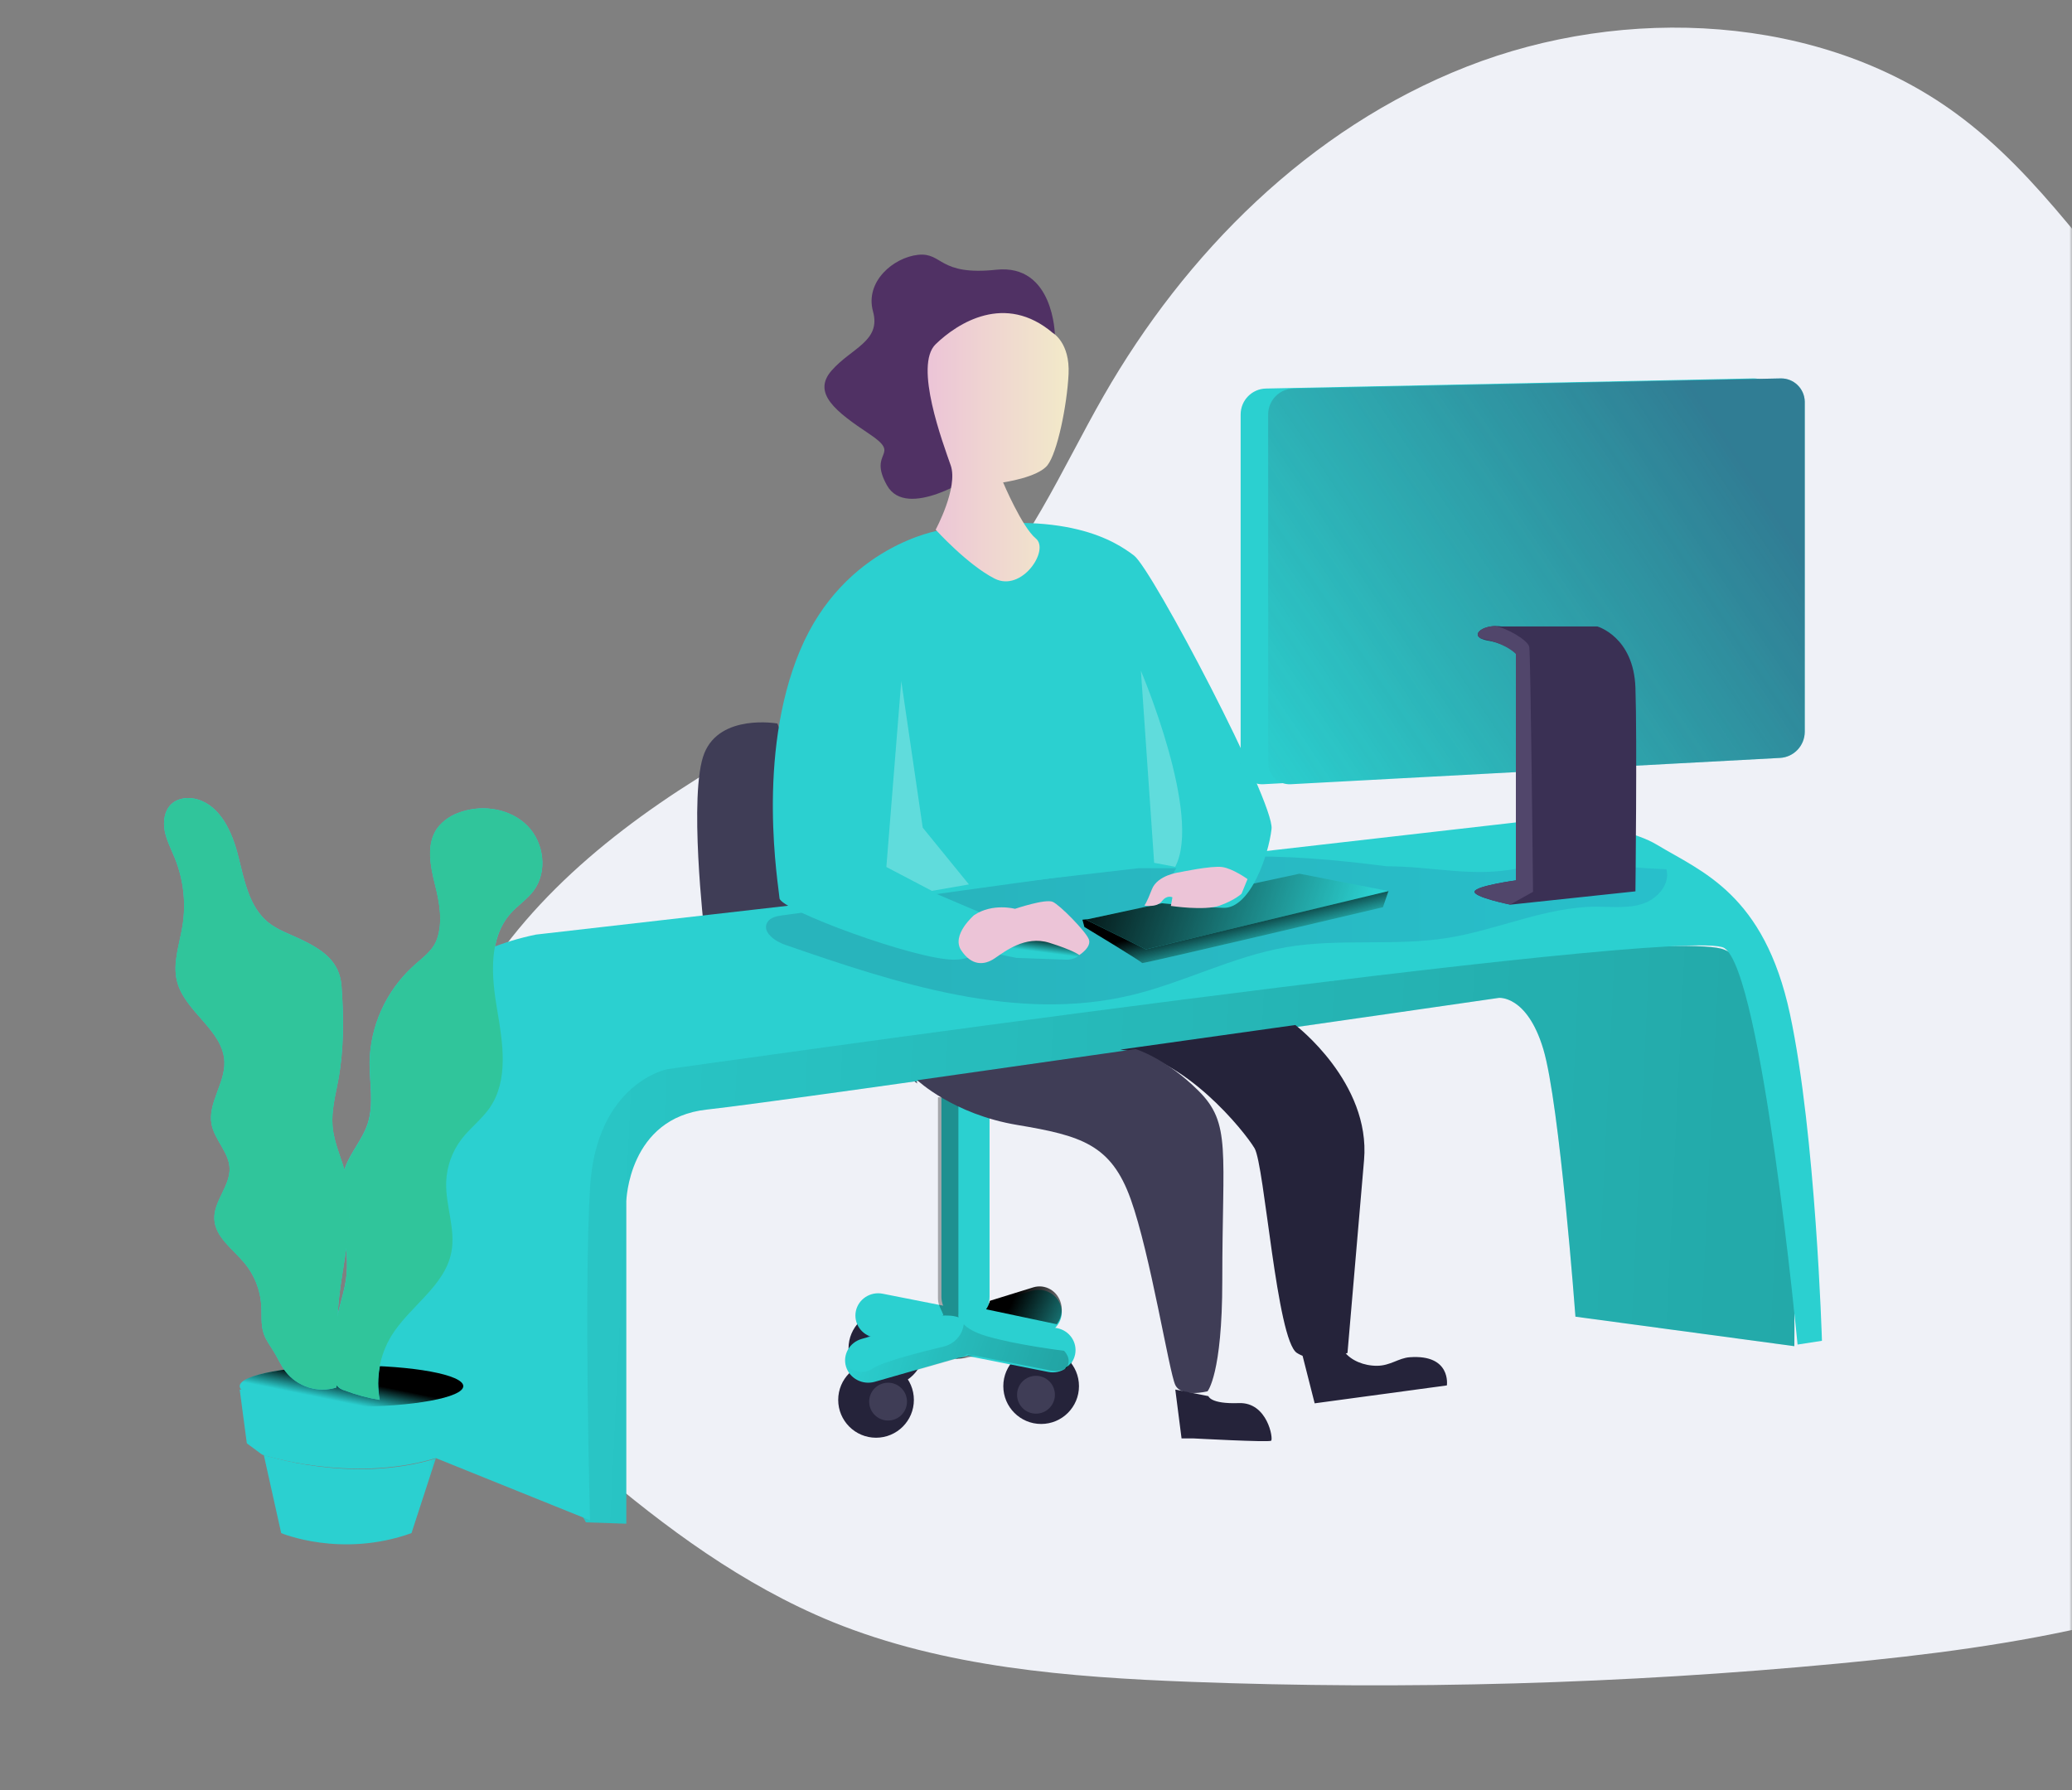 <svg width="375" height="324" viewBox="0 0 375 324" fill="none" xmlns="http://www.w3.org/2000/svg">
<rect x="0" y="0" width="375" height="324" fill="#808080" stroke="none"/>
<defs>
<linearGradient id="paint0_linear" x1="156.06" y1="244.362" x2="162.908" y2="244.362" gradientUnits="userSpaceOnUse">
<stop stop-color="#183866"/>
<stop offset="1" stop-color="#1A7FC1"/>
</linearGradient>
<linearGradient id="paint1_linear" x1="172.864" y1="245.607" x2="176.604" y2="245.607" gradientUnits="userSpaceOnUse">
<stop/>
<stop offset="0.99" stop-opacity="0"/>
</linearGradient>
<linearGradient id="paint2_linear" x1="202.585" y1="194.087" x2="218.505" y2="201.533" gradientUnits="userSpaceOnUse">
<stop/>
<stop offset="0.99" stop-opacity="0"/>
</linearGradient>
<linearGradient id="paint3_linear" x1="171.957" y1="95.815" x2="169.771" y2="95.22" gradientUnits="userSpaceOnUse">
<stop/>
<stop offset="0.99" stop-opacity="0"/>
</linearGradient>
<linearGradient id="paint4_linear" x1="215.763" y1="232.997" x2="162.085" y2="215.462" gradientUnits="userSpaceOnUse">
<stop/>
<stop offset="0.99" stop-opacity="0"/>
</linearGradient>
<linearGradient id="paint5_linear" x1="222.186" y1="40.05" x2="219.716" y2="39.27" gradientUnits="userSpaceOnUse">
<stop/>
<stop offset="0.99" stop-opacity="0"/>
</linearGradient>
<linearGradient id="paint6_linear" x1="195.388" y1="198.988" x2="178.117" y2="203.58" gradientUnits="userSpaceOnUse">
<stop/>
<stop offset="0.99" stop-opacity="0"/>
</linearGradient>
<linearGradient id="paint7_linear" x1="339.989" y1="194.748" x2="23.484" y2="179.512" gradientUnits="userSpaceOnUse">
<stop/>
<stop offset="1" stop-opacity="0"/>
</linearGradient>
<linearGradient id="paint8_linear" x1="161.739" y1="143.964" x2="324.84" y2="143.964" gradientUnits="userSpaceOnUse">
<stop stop-color="#183866"/>
<stop offset="1" stop-color="#1A7FC1"/>
</linearGradient>
<linearGradient id="paint9_linear" x1="218.278" y1="166.42" x2="220.244" y2="174.061" gradientUnits="userSpaceOnUse">
<stop/>
<stop offset="0.99" stop-opacity="0"/>
</linearGradient>
<linearGradient id="paint10_linear" x1="189.66" y1="164.295" x2="242.783" y2="181.293" gradientUnits="userSpaceOnUse">
<stop/>
<stop offset="0.99" stop-opacity="0"/>
</linearGradient>
<linearGradient id="paint11_linear" x1="188.984" y1="169.393" x2="188.593" y2="172.399" gradientUnits="userSpaceOnUse">
<stop/>
<stop offset="0.99" stop-opacity="0"/>
</linearGradient>
<linearGradient id="paint12_linear" x1="107.169" y1="209.411" x2="79.567" y2="208.345" gradientUnits="userSpaceOnUse">
<stop/>
<stop offset="0.99" stop-opacity="0"/>
</linearGradient>
<linearGradient id="paint13_linear" x1="111.596" y1="233.444" x2="88.536" y2="232.656" gradientUnits="userSpaceOnUse">
<stop/>
<stop offset="0.99" stop-opacity="0"/>
</linearGradient>
<linearGradient id="paint14_linear" x1="66.443" y1="250.421" x2="65.601" y2="254.581" gradientUnits="userSpaceOnUse">
<stop/>
<stop offset="0.99" stop-opacity="0"/>
</linearGradient>
<linearGradient id="paint15_linear" x1="60.553" y1="64.153" x2="58.618" y2="76.066" gradientUnits="userSpaceOnUse">
<stop/>
<stop offset="0.99" stop-opacity="0"/>
</linearGradient>
<linearGradient id="paint16_linear" x1="167.878" y1="80.945" x2="193.411" y2="80.945" gradientUnits="userSpaceOnUse">
<stop stop-color="#ECC4D7"/>
<stop offset="0.42" stop-color="#EFD4D1"/>
<stop offset="1" stop-color="#F2EAC9"/>
</linearGradient>
<linearGradient id="paint17_linear" x1="196.918" y1="144.825" x2="220.574" y2="144.825" gradientUnits="userSpaceOnUse">
<stop stop-color="#ECC4D7"/>
<stop offset="0.42" stop-color="#EFD4D1"/>
<stop offset="1" stop-color="#F2EAC9"/>
</linearGradient>
<linearGradient id="paint18_linear" x1="230.323" y1="150.58" x2="248.998" y2="150.58" gradientUnits="userSpaceOnUse">
<stop stop-color="#ECC4D7"/>
<stop offset="0.42" stop-color="#EFD4D1"/>
<stop offset="1" stop-color="#F2EAC9"/>
</linearGradient>
<linearGradient id="paint19_linear" x1="354.689" y1="142.221" x2="266.241" y2="201.043" gradientUnits="userSpaceOnUse">
<stop stop-color="#362958" stop-opacity="0.501"/>
<stop offset="1" stop-color="#34313D" stop-opacity="0"/>
</linearGradient>
<linearGradient id="paint20_linear" x1="217.622" y1="34.192" x2="216.897" y2="33.924" gradientUnits="userSpaceOnUse">
<stop/>
<stop offset="0.99" stop-opacity="0"/>
</linearGradient>
</defs>
<mask id="mask0" mask-type="alpha" maskUnits="userSpaceOnUse" x="0" y="0" width="375" height="324">
<rect width="375" height="324" fill="#C4C4C4"/>
</mask>
<g mask="url(#mask0)">
<path d="M392.671 62.406C379.614 48.471 369.508 31.835 353.903 20.463C329.391 2.563 294.114 0.817 265.454 12.063C236.793 23.307 214.466 45.974 199.75 71.64C192.009 85.144 185.928 99.874 174.585 110.909C164.997 120.232 152.393 126.181 140.444 132.659C121.178 143.076 102.624 155.663 90.156 172.934C77.689 190.205 72.115 212.888 80.085 232.352C85.459 245.485 96.284 255.935 107.374 265.396C120.425 276.52 134.452 286.936 150.64 293.564C170.906 301.81 193.404 303.583 215.466 304.422C254.578 305.904 293.753 304.796 332.7 301.109C364.592 298.093 397.45 292.945 424.133 276.282C461.512 252.947 480.783 210.193 485.122 168.267C486.888 151.499 486.441 134.073 479.542 118.515C463.042 81.3 418.524 90.004 392.67 62.406H392.671Z" fill="#EFF1F7"/>
<path d="M140.694 130.958C140.694 130.958 130.36 129.124 127.466 136.355C124.571 143.586 127.466 168.56 127.466 168.56L166.021 196.116L140.694 130.958Z" fill="#3F3D56"/>
<path d="M189.18 241.391L173.894 245.753C171.673 246.382 169.343 245.161 168.682 243.023C168.03 240.883 169.296 238.636 171.514 238L186.78 233.633C188.999 233.004 191.329 234.223 191.992 236.359C192.651 238.496 191.394 240.745 189.18 241.391V241.391Z" fill="#2BD0D0"/>
<path d="M188.432 257.746C192.213 257.746 195.279 254.681 195.279 250.899C195.279 247.117 192.213 244.051 188.432 244.051C184.65 244.051 181.584 247.117 181.584 250.899C181.584 254.681 184.65 257.746 188.432 257.746Z" fill="#25233A"/>
<path d="M187.498 255.879C189.389 255.879 190.922 254.346 190.922 252.455C190.922 250.564 189.389 249.031 187.498 249.031C185.607 249.031 184.074 250.564 184.074 252.455C184.074 254.346 185.607 255.879 187.498 255.879Z" fill="#3F3D56"/>
<path d="M160.418 250.899C164.2 250.899 167.266 247.833 167.266 244.051C167.266 240.269 164.2 237.203 160.418 237.203C156.636 237.203 153.57 240.269 153.57 244.051C153.57 247.833 156.636 250.899 160.418 250.899Z" fill="#25233A"/>
<path d="M162.908 244.362C162.908 245.27 162.547 246.141 161.905 246.783C161.263 247.425 160.392 247.786 159.484 247.786C158.576 247.786 157.705 247.425 157.063 246.783C156.421 246.141 156.06 245.27 156.06 244.362C156.06 243.454 156.421 242.583 157.063 241.941C157.705 241.299 158.576 240.938 159.484 240.938C160.392 240.938 161.263 241.299 161.905 241.941C162.547 242.583 162.908 243.454 162.908 244.362V244.362Z" fill="url(#paint0_linear)"/>
<path d="M158.55 260.237C162.332 260.237 165.398 257.171 165.398 253.389C165.398 249.607 162.332 246.541 158.55 246.541C154.768 246.541 151.702 249.607 151.702 253.389C151.702 257.171 154.768 260.237 158.55 260.237Z" fill="#25233A"/>
<path d="M164.153 253.7C164.153 254.608 163.792 255.479 163.15 256.121C162.508 256.763 161.637 257.124 160.729 257.124C159.821 257.124 158.95 256.763 158.308 256.121C157.666 255.479 157.305 254.608 157.305 253.7C157.305 252.792 157.666 251.921 158.308 251.279C158.95 250.637 159.821 250.276 160.729 250.276C161.637 250.276 162.508 250.637 163.15 251.279C163.792 251.921 164.153 252.792 164.153 253.7Z" fill="#3F3D56"/>
<path d="M189.729 248.33L158.113 242.076C155.888 241.63 154.45 239.505 154.896 237.323C155.352 235.144 157.517 233.734 159.742 234.169L191.359 240.411C193.584 240.857 195.022 242.982 194.576 245.165C194.126 247.349 191.959 248.764 189.729 248.33V248.33Z" fill="#2BD0D0"/>
<path d="M170.378 197.983H179.094V234.713C179.094 237.119 177.143 239.07 174.738 239.07C173.583 239.07 172.475 238.61 171.658 237.793C170.841 236.976 170.382 235.868 170.383 234.713V197.983H170.378Z" fill="#2BD0D0"/>
<path d="M173.607 245.737L158.332 250.11C156.111 250.741 153.779 249.519 153.119 247.378C152.467 245.237 153.733 242.989 155.95 242.352L171.225 237.991C173.444 237.362 175.772 238.581 176.434 240.718C177.081 242.857 175.818 245.097 173.607 245.736V245.737Z" fill="#2BD0D0"/>
<path d="M176.604 245.457L174.658 245.8C174.067 245.903 173.467 245.939 172.868 245.907L173.681 245.765C174.219 245.676 174.743 245.518 175.241 245.295L176.604 245.457Z" fill="url(#paint1_linear)"/>
<path d="M192.167 237.04C192.169 238.001 191.849 238.935 191.258 239.693L178.471 236.985C178.795 236.522 179.027 236.002 179.155 235.452L187.032 233.01C187.539 232.857 188.073 232.81 188.599 232.872C189.125 232.934 189.633 233.104 190.091 233.371C191.024 233.91 191.715 234.817 192.01 235.891C192.112 236.264 192.165 236.651 192.167 237.04V237.04Z" fill="url(#paint2_linear)"/>
<path opacity="0.31" d="M169.893 236.022C169.802 235.702 169.756 235.371 169.756 235.039V198.606H173.455V237.869C173.419 238.062 173.431 238.26 173.491 238.448C172.921 238.25 172.323 238.143 171.72 238.13C171.29 238.105 170.858 238.105 170.427 238.13L170.692 238.068C170.855 238.043 170.107 236.766 169.893 236.022H169.893Z" fill="url(#paint3_linear)"/>
<path opacity="0.31" d="M192.969 247.661C192.365 247.987 191.686 248.157 190.996 248.157C190.718 248.156 190.441 248.129 190.168 248.076L176.219 245.333L175.057 245.107C174.658 245.405 174.208 245.628 173.729 245.764L173.038 245.961L158.704 250.111C156.516 250.738 154.221 249.524 153.57 247.395C154.813 248.519 156.701 248.624 158.067 247.645C159.817 246.465 166.783 244.692 170.729 243.75C172.595 243.315 174.021 241.851 174.37 240.015C174.38 239.907 174.396 239.799 174.42 239.693C175.077 240.386 176.285 241.163 178.469 241.824C183.848 243.436 192.58 244.503 192.58 244.503C192.58 244.503 194.156 246.01 192.969 247.661V247.661Z" fill="url(#paint4_linear)"/>
<path d="M194.034 246.541C193.701 247.03 193.278 247.452 192.789 247.786C193.209 247.376 193.624 246.961 194.034 246.541V246.541Z" fill="url(#paint5_linear)"/>
<path d="M170.565 235.683C170.739 236.415 171.104 237.088 171.623 237.632C171.493 237.656 171.359 237.689 171.224 237.726L157.982 241.561C155.946 241.055 154.605 239.155 154.842 237.112C155.08 235.07 156.823 233.513 158.924 233.468C159.206 233.468 159.487 233.496 159.764 233.55L170.565 235.683V235.683Z" fill="url(#paint6_linear)"/>
<path d="M190.922 60.659C190.922 60.659 190.75 47.707 180.292 48.824C169.834 49.941 170.636 45.653 166.169 46.123C161.702 46.594 156.513 50.97 158.003 56.375C159.494 61.78 154.061 62.988 150.493 67.089C146.924 71.189 151.333 74.544 157.344 78.553C163.356 82.562 156.971 81.525 160.535 87.863C164.099 94.201 176.165 86.104 176.165 86.104L190.922 60.659Z" fill="#503164"/>
<path d="M106.049 275.551L113.351 275.8V217.441C113.351 217.441 113.718 202.35 127.95 200.836C142.182 199.323 271.254 180.625 271.254 180.625C271.254 180.625 276.37 180.083 279.316 189.901C282.263 199.719 285.131 238.326 285.131 238.326L324.748 243.665C324.748 243.665 325.794 175.467 311.487 171.704C297.181 167.941 110.086 187.118 110.086 187.118C110.086 187.118 96.21 259.55 106.049 275.551V275.551Z" fill="#2BD0D0"/>
<path opacity="0.197" d="M106.049 275.551L113.351 275.8V217.441C113.351 217.441 113.718 202.35 127.95 200.836C142.182 199.323 271.254 180.625 271.254 180.625C271.254 180.625 276.37 180.083 279.316 189.901C282.263 199.719 285.131 238.326 285.131 238.326L324.748 243.665C324.748 243.665 325.794 175.467 311.487 171.704C297.181 167.941 110.086 187.118 110.086 187.118C110.086 187.118 96.21 259.55 106.049 275.551V275.551Z" fill="url(#paint7_linear)"/>
<path d="M68.284 194.115C68.284 194.115 71.859 174.346 97.01 169.164L274.544 148.843C274.544 148.843 291.972 148.121 299.946 152.944C307.919 157.766 319.299 161.764 323.965 183.586C328.63 205.41 329.745 242.69 329.745 242.69L325.332 243.375C325.332 243.375 318.89 175.868 312.064 171.594C305.24 167.32 120.698 193.541 120.698 193.541C120.698 193.541 107.898 196.086 106.783 215.038C105.669 233.99 106.783 275.178 106.783 275.178L68.284 259.65V194.115Z" fill="#2BD0D0"/>
<path opacity="0.19" d="M250.949 156.8C241.759 155.617 232.495 154.76 223.235 155.106C216.275 155.376 209.361 156.33 202.46 157.281L141.592 165.687C140.559 165.83 139.382 166.062 138.865 166.959C137.874 168.672 140.204 170.361 142.091 171.013C162.33 178.02 183.952 185.117 204.785 180.121C214.309 177.837 223.156 173.094 232.817 171.446C242.478 169.798 252.394 171.315 262.034 169.761C271.096 168.301 279.725 164.153 288.91 164.112C291.727 164.112 294.627 164.472 297.299 163.59C299.971 162.709 302.334 160.017 301.594 157.334C292.97 157.036 283.289 155.462 274.83 157.171C266.458 158.859 259.333 156.8 250.949 156.8V156.8Z" fill="url(#paint8_linear)"/>
<path d="M195.902 166.471L196.257 167.787C196.257 167.787 206.766 174.12 206.7 174.324C206.634 174.529 250.292 164.215 250.292 164.215L251.307 161.254L195.902 166.471Z" fill="#2BD0D0"/>
<path d="M195.902 166.471L196.257 167.787C196.257 167.787 206.766 174.12 206.7 174.324C206.634 174.529 250.292 164.215 250.292 164.215L251.307 161.254L195.902 166.471Z" fill="url(#paint9_linear)"/>
<path d="M196.524 166.462L235.188 158.142L251.307 161.288L207.383 171.838L196.524 166.462Z" fill="#2BD0D0"/>
<path d="M196.524 166.462L235.188 158.142L251.307 161.288L207.383 171.838L196.524 166.462Z" fill="url(#paint10_linear)"/>
<path d="M183.969 173.384L192.969 173.703C192.969 173.703 195.255 173.845 195.845 172.011C196.437 170.178 192.179 166.309 191.723 166.236C191.267 166.163 179.422 169.486 181.129 172.807L183.969 173.384Z" fill="#2BD0D0"/>
<path d="M183.969 173.384L192.969 173.703C192.969 173.703 195.255 173.845 195.845 172.011C196.437 170.178 192.179 166.309 191.723 166.236C191.267 166.163 179.422 169.486 181.129 172.807L183.969 173.384Z" fill="url(#paint11_linear)"/>
<path d="M78.867 264.007L74.473 277.501C61.728 282.077 50.892 277.501 50.892 277.501L47.74 263.349C47.74 263.349 63.636 268.678 78.867 264.007Z" fill="#2BD0D0"/>
<path d="M78.867 264.007L74.473 277.501C61.728 282.077 50.892 277.501 50.892 277.501L47.74 263.349C47.74 263.349 63.636 268.678 78.867 264.007Z" fill="url(#paint12_linear)"/>
<path d="M83.847 251.521L82.425 262.068L78.823 263.941C63.479 268.56 47.438 263.295 47.438 263.295L44.672 261.251L43.383 251.521H83.847Z" fill="#2BD0D0"/>
<path d="M83.847 251.521L82.425 262.068L78.823 263.941C63.479 268.56 47.438 263.295 47.438 263.295L44.672 261.251L43.383 251.521H83.847Z" fill="url(#paint13_linear)"/>
<path d="M63.615 254.633C74.789 254.633 83.847 252.961 83.847 250.898C83.847 248.835 74.789 247.163 63.615 247.163C52.441 247.163 43.383 248.835 43.383 250.898C43.383 252.961 52.441 254.633 63.615 254.633Z" fill="#2BD0D0"/>
<path d="M63.615 254.633C74.789 254.633 83.847 252.961 83.847 250.898C83.847 248.835 74.789 247.163 63.615 247.163C52.441 247.163 43.383 248.835 43.383 250.898C43.383 252.961 52.441 254.633 63.615 254.633Z" fill="url(#paint14_linear)"/>
<path d="M54.365 169.989C52.384 169.045 50.254 168.334 48.54 166.957C45.087 164.156 44.212 159.332 43.13 155.006C42.05 150.678 39.957 145.921 35.695 144.68C34.1 144.221 32.229 144.403 31.017 145.545C29.739 146.748 29.479 148.726 29.829 150.472C30.178 152.217 31.029 153.781 31.687 155.436C33.223 159.282 33.69 163.471 33.039 167.561C32.501 170.916 31.214 174.316 32.04 177.605C33.442 183.185 40.426 186.457 40.619 192.207C40.751 196.087 37.578 199.678 38.297 203.497C38.827 206.322 41.412 208.527 41.552 211.398C41.708 214.654 38.65 217.408 38.798 220.664C38.946 223.92 42.177 226.096 44.286 228.657C46.055 230.811 47.106 233.466 47.291 236.247C47.402 237.985 47.179 239.785 47.743 241.431C48.154 242.634 48.975 243.657 49.613 244.741C50.316 245.911 50.846 247.177 51.693 248.261C52.752 249.609 54.194 250.607 55.829 251.124C57.464 251.64 59.218 251.652 60.859 251.156C61.513 246.83 60.942 242.416 61.123 238.043C61.48 229.571 64.666 221.033 62.627 212.809C61.879 209.793 60.441 206.93 60.185 203.836C59.959 201.072 60.691 198.334 61.201 195.608C62.253 189.978 62.236 184.157 61.804 178.465C61.464 173.948 58.307 171.867 54.365 169.989H54.365Z" fill="#2BD0D0"/>
<path d="M66.884 192.236C66.851 196.009 67.712 199.911 66.503 203.494C65.588 206.21 63.576 208.433 62.537 211.103C60.14 217.266 63.365 224.176 62.707 230.757C62.433 233.467 61.502 236.071 60.914 238.733C60.184 242.103 60.005 245.568 60.384 248.995C60.346 249.62 60.534 250.237 60.914 250.734C61.295 251.23 61.841 251.573 62.454 251.698C64.483 252.471 66.584 253.037 68.726 253.389C68.002 249.398 68.765 245.281 70.871 241.816C74.154 236.443 80.534 232.823 81.722 226.652C82.525 222.473 80.654 218.233 80.786 213.98C80.882 211.149 81.857 208.419 83.577 206.169C85.121 204.16 87.212 202.606 88.648 200.522C92.101 195.501 91.025 188.789 89.998 182.784C88.971 176.778 88.375 169.868 92.432 165.318C93.716 163.88 95.388 162.8 96.551 161.263C99.143 157.837 98.489 152.558 95.474 149.496C92.461 146.433 87.609 145.587 83.511 146.934C81.782 147.442 80.256 148.478 79.147 149.897C77.077 152.832 77.905 156.841 78.782 160.329C79.548 163.359 80.165 166.855 79.118 169.909C78.335 172.182 76.352 173.414 74.667 174.997C72.279 177.201 70.36 179.863 69.023 182.825C67.686 185.787 66.959 188.987 66.884 192.236V192.236Z" fill="#2BD0D0"/>
<path d="M62.72 225.7C62.136 229.804 61.293 233.942 61.12 238.058V238.472C61.111 238.574 61.087 238.674 61.051 238.77C60.321 242.143 60.139 245.611 60.511 249.042C60.534 249.598 60.674 250.143 60.922 250.64C60.903 250.813 60.878 250.983 60.853 251.156C59.211 251.652 57.457 251.64 55.821 251.124C54.185 250.607 52.743 249.609 51.684 248.26C50.862 247.176 50.306 245.91 49.603 244.74C48.945 243.652 48.143 242.63 47.732 241.43C47.169 239.775 47.391 237.984 47.28 236.246C47.095 233.464 46.044 230.809 44.274 228.654C42.164 226.11 38.928 223.975 38.785 220.665C38.641 217.355 41.696 214.654 41.539 211.397C41.4 208.526 38.813 206.321 38.283 203.496C37.563 199.676 40.75 196.086 40.606 192.205C40.413 186.454 33.427 183.181 32.025 177.6C31.203 174.311 32.485 170.91 33.024 167.555C33.678 163.47 33.217 159.285 31.688 155.441C31.03 153.786 30.179 152.227 29.829 150.476C29.48 148.727 29.739 146.753 31.017 145.544C32.251 144.403 34.101 144.221 35.697 144.68C39.965 145.921 42.049 150.696 43.135 155.023C44.221 159.351 45.092 164.17 48.546 166.976C50.253 168.362 52.391 169.065 54.373 170.009C58.32 171.887 61.478 173.968 61.815 178.444C62.226 184.137 62.263 189.958 61.211 195.589C60.701 198.316 59.977 201.055 60.195 203.818C60.413 206.582 61.61 209.197 62.391 211.877C62.477 212.179 62.563 212.485 62.638 212.792C63.674 217.049 63.341 221.356 62.72 225.7V225.7Z" fill="#30C59B"/>
<path d="M60.638 250.276C60.45 249.78 60.344 249.257 60.325 248.727C60.058 245.39 60.191 242.016 60.722 238.737C60.736 238.641 60.754 238.544 60.772 238.448C60.665 242.398 61.005 246.381 60.638 250.276V250.276Z" fill="url(#paint15_linear)"/>
<path d="M96.542 161.263C95.377 162.801 93.702 163.879 92.417 165.318C88.353 169.864 88.95 176.779 89.979 182.784C91.007 188.789 92.085 195.501 88.627 200.523C87.189 202.59 85.094 204.16 83.547 206.169C81.826 208.418 80.849 211.149 80.752 213.98C80.62 218.233 82.494 222.473 81.69 226.652C80.5 232.823 74.111 236.452 70.822 241.817C68.722 245.284 67.963 249.401 68.691 253.389C66.551 253.037 64.452 252.471 62.426 251.699C61.872 251.535 61.37 251.231 60.967 250.818C60.909 250.751 60.858 250.679 60.813 250.603C60.556 250.111 60.407 249.57 60.378 249.016C60.005 245.588 60.191 242.122 60.929 238.754C60.95 238.654 60.975 238.555 60.999 238.456C61.588 235.898 62.459 233.389 62.724 230.777C62.866 229.083 62.832 227.38 62.625 225.693C63.251 221.353 63.587 217.051 62.53 212.827C62.455 212.522 62.368 212.215 62.281 211.913C62.36 211.649 62.451 211.384 62.555 211.124C63.595 208.454 65.611 206.231 66.526 203.515C67.733 199.932 66.875 196.03 66.908 192.257C66.962 185.739 69.91 179.445 74.645 174.997C76.332 173.415 78.319 172.183 79.103 169.91C80.152 166.855 79.517 163.359 78.766 160.329C77.884 156.841 77.046 152.832 79.132 149.897C80.168 148.442 81.802 147.496 83.502 146.934C87.59 145.586 92.471 146.434 95.485 149.496C98.499 152.559 99.138 157.857 96.542 161.263V161.263Z" fill="#30C59B"/>
<path d="M170.112 95.98C170.112 95.98 152.796 98.657 144.786 117.754C136.775 136.851 140.941 160.511 141.081 162.593C141.221 164.675 165.626 173.705 172.603 173.705C179.58 173.705 181.033 166.715 181.033 166.715L168.705 161.465L206.162 157.139H212.888L209.184 163.384C209.184 163.384 216.494 164.15 221.38 164.325C226.266 164.5 229.584 154.838 230.131 150.032C230.679 145.228 208.55 103.058 205.244 100.56C201.939 98.062 192.97 91.959 170.112 95.98V95.98Z" fill="#2BD0D0"/>
<path d="M190.543 60.265C190.543 60.265 193.676 62.027 193.394 67.726C193.112 73.425 191.346 82.002 189.564 84.223C187.781 86.446 181.546 87.316 181.546 87.316C181.546 87.316 184.947 95.394 187.478 97.479C190.01 99.564 184.935 107.245 179.999 104.725C175.063 102.204 169.341 95.875 169.341 95.875C169.341 95.875 173.457 88.252 172.065 84.24C170.674 80.228 165.359 66.147 169.341 62.301C173.323 58.454 181.907 52.941 190.543 60.265V60.265Z" fill="url(#paint16_linear)"/>
<path opacity="0.25" d="M163.116 123.28L160.418 156.931L168.659 161.254L175.359 160.085L166.999 149.811L163.116 123.28ZM206.485 121.413C206.485 121.413 217.634 147.607 212.692 156.897L208.884 156.175L206.485 121.413Z" fill="white"/>
<path d="M176.306 165.64C176.306 165.64 172.094 169.235 173.974 172.032C175.854 174.828 178.098 174.748 179.97 173.498C181.841 172.247 185.517 169.28 189.896 170.642C194.276 172.004 195.34 172.87 195.34 172.87C195.34 172.87 197.646 171.429 197.048 169.982C196.449 168.536 191.869 163.851 190.541 163.244C189.214 162.637 183.704 164.502 183.704 164.502C183.704 164.502 179.656 163.407 176.306 165.641V165.64Z" fill="url(#paint17_linear)"/>
<path d="M213.452 157.892C213.452 157.892 209.477 158.364 208.473 160.977C207.468 163.591 207.107 163.91 207.107 163.91C207.107 163.91 209.352 164.339 210.286 163.123C211.22 161.906 212.19 162.417 212.19 162.417L211.912 163.978C211.912 163.978 218.012 164.897 220.767 163.91C223.522 162.92 224.704 161.76 224.704 161.76L225.783 159.12C225.783 159.12 223.181 157.234 221.219 156.942C219.257 156.649 213.452 157.892 213.452 157.892V157.892Z" fill="url(#paint18_linear)"/>
<path d="M234.432 185.533C234.432 185.533 248.087 195.921 246.873 209.973C245.659 224.025 243.876 244.889 243.876 244.889C243.876 244.889 238.37 247.206 234.721 244.889C231.072 242.572 228.862 210.868 227.054 207.84C225.247 204.812 214.37 191.163 202.75 189.987L234.432 185.533Z" fill="#25233A"/>
<path d="M166.021 195.529C166.021 195.529 172.522 201.689 184.112 203.624C195.703 205.558 201.106 207.172 204.648 217.073C208.19 226.975 211.588 248.285 212.7 250.667C213.812 253.049 218.541 251.833 218.541 251.833C218.541 251.833 221.215 248.786 221.215 231.842C221.215 208.219 222.868 203.377 216.912 197.443C210.955 191.509 205.537 189.891 205.537 189.891L166.021 195.529Z" fill="#3F3D56"/>
<path d="M212.71 251.521L213.843 260.359H215.965C215.965 260.359 229.628 261.098 230.056 260.779C230.485 260.46 229.398 253.78 224.222 253.969C219.045 254.158 218.706 252.71 218.706 252.71L212.71 251.521ZM235.744 245.393L237.934 254.011L261.862 250.767C261.862 250.767 262.704 245.106 255.124 245.668C253.123 245.813 251.633 247.202 249.228 247.214C246.823 247.227 244.52 246.254 243.307 244.673L235.744 245.393Z" fill="#25233A"/>
<path d="M317.173 137.186L228.623 141.95C226.481 142.063 224.653 140.413 224.538 138.261V75.017C224.54 72.465 226.572 70.381 229.113 70.327L317.3 68.498C317.861 68.487 318.418 68.587 318.94 68.791C319.462 68.996 319.939 69.302 320.342 69.692C321.159 70.481 321.63 71.561 321.653 72.697V132.441C321.649 134.966 319.683 137.049 317.173 137.186V137.186Z" fill="#2BD0D0"/>
<path d="M322.153 137.186L233.598 141.951C231.457 142.061 229.632 140.408 229.518 138.257V75.017C229.516 72.464 231.548 70.378 234.089 70.327L322.289 68.498C324.64 68.455 326.583 70.33 326.633 72.693V132.441C326.63 134.967 324.663 137.05 322.153 137.186V137.186Z" fill="#2BD0D0"/>
<path d="M322.153 137.186L233.598 141.951C231.457 142.061 229.632 140.408 229.518 138.257V75.017C229.516 72.464 231.548 70.378 234.089 70.327L322.289 68.498C324.64 68.455 326.583 70.33 326.633 72.693V132.441C326.63 134.967 324.663 137.05 322.153 137.186V137.186Z" fill="url(#paint19_linear)"/>
<path d="M295.988 161.34L273.393 163.745C273.393 163.745 266.512 162.356 266.884 161.34C267.257 160.324 274.452 159.345 274.452 159.345V118.38C274.39 118.289 273.443 117.083 270.848 116.314C270.346 116.165 269.834 116.046 269.317 115.959C268.873 115.894 268.441 115.763 268.035 115.571C266.492 114.774 268.197 113.386 270.591 113.324C270.967 113.31 271.342 113.332 271.713 113.39H289.09C289.09 113.39 295.669 115.24 295.988 124.477C296.306 133.715 295.988 161.34 295.988 161.34V161.34Z" fill="#3A3054"/>
<path d="M277.453 161.427L273.296 163.745C273.296 163.745 266.518 162.356 266.884 161.34C267.252 160.324 274.352 159.345 274.352 159.345V118.377C274.266 118.282 273.227 117.195 270.801 116.311C269.899 115.989 268.972 115.74 268.03 115.567C266.51 114.77 268.189 113.382 270.549 113.32C272.558 113.597 276.515 115.827 276.773 117.1C277.029 118.373 277.453 161.427 277.453 161.427V161.427Z" fill="#51466B"/>
<path d="M193.412 247.163C192.863 247.786 192.609 248.016 192.932 247.504C193.101 247.405 193.261 247.291 193.412 247.163Z" fill="url(#paint20_linear)"/>
</g>

</svg>
